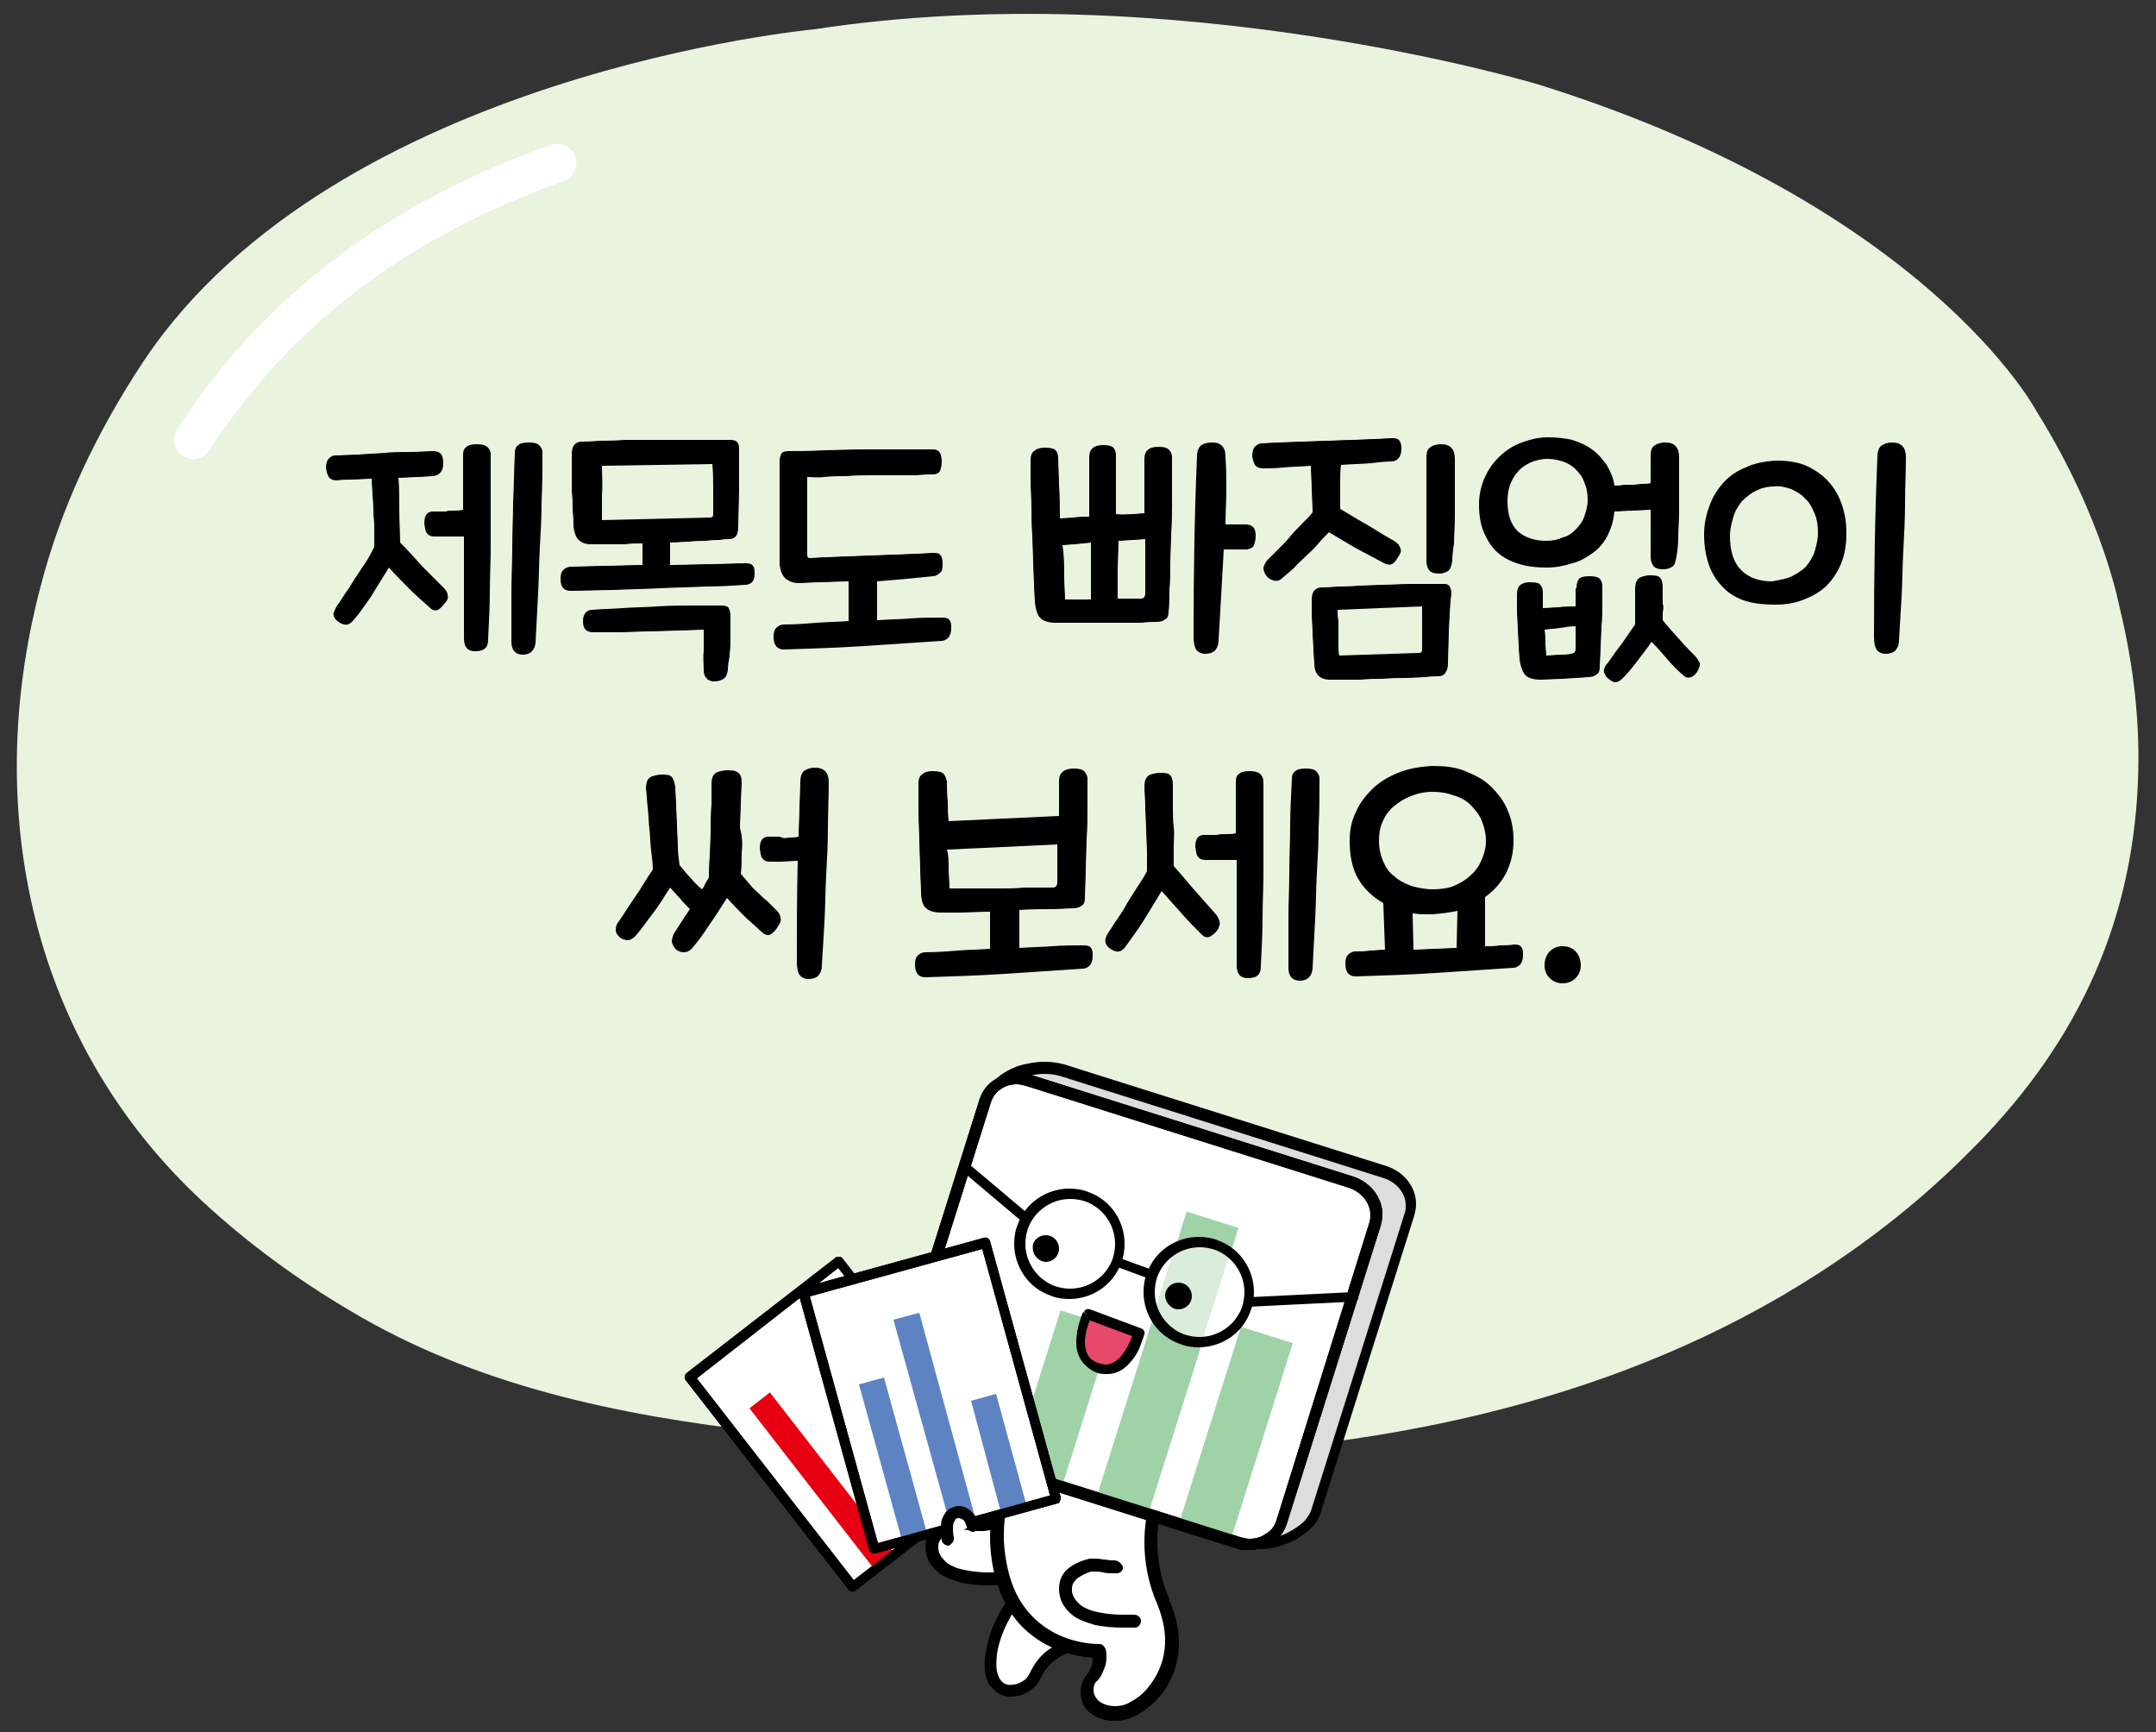 <?xml version="1.0" encoding="utf-8"?>
<!-- Generator: Adobe Illustrator 23.0.0, SVG Export Plug-In . SVG Version: 6.00 Build 0)  -->
<svg version="1.1" id="레이어_1" xmlns="http://www.w3.org/2000/svg" xmlns:xlink="http://www.w3.org/1999/xlink" x="0px"
	 y="0px" width="250px" height="200.8px" viewBox="0 0 250 200.8" style="enable-background:new 0 0 250 200.8;"
	 xml:space="preserve">
<rect x="0" y="0" width="250" height="200.8" fill="#333333" stroke="none"/>
<path style="fill:#EAF3DD;" d="M236.1,47.6c0,0-12.6-23.7-57.7-37.8c0,0-42.3-12.8-84-6.4c0,0-55.4,5.1-77.7,38.4
	c-5.5,8.3-9.7,17.1-12.1,26.6c-6.6,25.5-1.1,52.4,19,71c5.1,4.7,10.8,8.9,16.9,12.5c14.5,8.7,31.1,12.2,48,14.1
	c15.1,1.7,30.6,3.3,45.8,2.8c27-0.9,54-6.6,76.6-21.2c6.2-4,12-8.6,17.2-13.8c12.3-12.1,19.1-26.1,19.8-43.1
	c0.3-6.8-0.5-13.6-2.1-20.2C245.8,70.7,244.1,60.4,236.1,47.6"/>
<path style="fill:none;stroke:#FFFFFF;stroke-width:4.471;stroke-linecap:round;stroke-linejoin:round;stroke-miterlimit:10;" d="
	M22.4,51c9.9-15.3,24-25.6,42.2-32.1"/>
<g>
	<path d="M46.3,59.2c0,1.4,0.1,2.6,0.1,3.7c0.9,0.9,1.7,1.8,2.6,2.8c0.9,0.9,1.7,1.7,2.4,2.4c0.3,0.3,0.5,0.6,0.5,0.9
		c0.1,0.3,0,0.6-0.3,0.9c-0.3,0.4-0.5,0.6-0.8,0.8c-0.3,0.1-0.6,0.1-0.9-0.2c-0.9-0.8-1.7-1.5-2.4-2.2c-0.7-0.7-1.6-1.6-2.4-2.5
		c-0.8,1.3-1.5,2.4-2.1,3.4c-0.7,1-1.3,1.9-2.1,2.8c-0.3,0.3-0.6,0.5-1,0.4c-0.4-0.1-0.7-0.3-1-0.6c-0.2-0.3-0.3-0.6-0.2-0.8
		c0.1-0.2,0.2-0.5,0.4-0.8c0.3-0.4,0.6-0.9,1-1.5c0.4-0.5,0.7-1.1,1.1-1.7c0.4-0.6,0.8-1.2,1.2-1.8c0.4-0.6,0.7-1.2,1-1.8
		c0-0.5,0-1,0-1.7c0-0.6,0-1.3-0.1-2c0-0.7,0-1.4-0.1-2.1c0-0.7-0.1-1.4-0.1-2.1c-0.8,0-1.5,0.1-2.2,0.1c-0.7,0-1.3,0-1.8,0.1
		c-0.4,0-0.7-0.1-0.9-0.3c-0.2-0.2-0.3-0.6-0.4-1.1c0-0.5,0.1-0.9,0.3-1.1c0.2-0.2,0.4-0.4,0.8-0.4c0.8,0,1.7-0.1,2.7-0.1
		c1-0.1,2-0.1,3-0.2c1-0.1,2-0.1,3-0.1c1,0,1.8-0.1,2.6-0.1c0.4,0,0.7,0.1,0.9,0.3c0.2,0.2,0.3,0.6,0.3,1.1c0,0.9-0.4,1.4-1.2,1.5
		c-0.5,0-1.1,0.1-1.8,0.1c-0.7,0-1.4,0.1-2.2,0.1C46.3,56.5,46.3,57.8,46.3,59.2z M52.6,59.2c0.4,0,0.7,0,1.1-0.1c0-1.1,0-2.1,0-3.2
		c0-1.1,0-2.1,0-3.2c0-0.4,0.1-0.7,0.4-0.9c0.2-0.2,0.6-0.3,1.2-0.3c0.6,0,0.9,0.1,1.2,0.3c0.2,0.2,0.4,0.5,0.4,0.9c0,2,0,3.9,0,5.6
		s0,3.4,0,5.1c0,1.7-0.1,3.4-0.1,5.1c0,1.7-0.1,3.6-0.2,5.6c0,0.5-0.1,0.9-0.4,1.1c-0.2,0.2-0.6,0.3-1.1,0.3c-0.9,0-1.3-0.5-1.3-1.5
		c0-2,0-3.9,0-5.9c0-2,0-3.9,0-5.9c-0.3,0-0.7,0-1.1,0c-0.4,0-0.7,0-1,0c-0.3,0-0.6,0-0.8,0c-0.2,0-0.4,0-0.5,0
		c-0.4,0-0.7-0.1-0.9-0.4c-0.2-0.2-0.2-0.6-0.3-1.1c0-0.9,0.3-1.4,1-1.4c0.1,0,0.3,0,0.6,0c0.2,0,0.5,0,0.9,0
		C51.9,59.2,52.2,59.2,52.6,59.2z M62.1,74.5c-0.1,0.9-0.6,1.4-1.5,1.4c-0.8,0-1.3-0.5-1.3-1.5c0-2,0-3.9,0-5.7
		c0-1.8,0.1-3.6,0.1-5.3c0-1.8,0.1-3.5,0.1-5.3c0.1-1.8,0.1-3.6,0.2-5.6c0-0.4,0.1-0.7,0.4-0.9c0.2-0.2,0.6-0.3,1.2-0.3
		c0.6,0,1,0.1,1.2,0.3c0.2,0.2,0.4,0.5,0.4,0.8c0,2,0,3.9-0.1,5.7c0,1.8-0.1,3.6-0.2,5.3c-0.1,1.8-0.1,3.5-0.2,5.3
		C62.3,70.5,62.2,72.5,62.1,74.5z"/>
	<path d="M77.9,65.5c1.6,0,3.1-0.1,4.5-0.1c1.5,0,2.8-0.1,4.1-0.1c0.4,0,0.7,0.1,0.8,0.3c0.2,0.2,0.2,0.6,0.2,0.9
		c0,0.5-0.1,0.8-0.3,1c-0.2,0.2-0.5,0.3-0.8,0.3c-1.4,0.1-3,0.2-4.7,0.2c-1.7,0.1-3.4,0.1-5.2,0.2c-1.8,0.1-3.5,0.1-5.3,0.2
		c-1.8,0-3.4,0.1-5,0.1c-0.8,0-1.2-0.4-1.2-1.4c0-0.5,0.1-0.8,0.3-1s0.5-0.4,0.9-0.4c1.3,0,2.6-0.1,4-0.1c1.4,0,2.8-0.1,4.3-0.1V63
		c-0.7,0-1.4,0-2,0.1c-0.6,0-1.2,0-1.7,0c-0.5,0-1,0-1.4,0s-0.7,0-0.9,0c-0.6,0-1.1-0.2-1.4-0.5c-0.3-0.3-0.5-0.8-0.6-1.5
		c0-0.6,0-1.2-0.1-1.9c0-0.7,0-1.5-0.1-2.2c0-0.8,0-1.5,0-2.3c0-0.8,0-1.5,0-2.1c0-0.9,0.4-1.4,1.2-1.4c0.4,0,1,0,1.9-0.1
		c0.9,0,1.9,0,3-0.1c1.1,0,2.3,0,3.6,0c1.3,0,2.5,0,3.6,0c1.1,0,2.2,0,3.1,0s1.6,0,2,0c0.7,0,1,0.3,1,1c0,1.7,0,3.3,0,4.7
		c0,1.5-0.1,2.9-0.1,4.4c0,0.5-0.1,0.9-0.3,1.1c-0.2,0.2-0.4,0.3-0.8,0.3c-0.2,0-0.6,0-1,0.1c-0.4,0-1,0-1.6,0.1c-0.6,0-1.3,0-2,0.1
		c-0.7,0-1.5,0.1-2.2,0.1V65.5z M84.4,77.7c-0.1,0.5-0.2,0.8-0.5,1c-0.3,0.2-0.7,0.3-1.1,0.3c-0.4,0-0.8-0.2-0.9-0.4
		c-0.2-0.2-0.3-0.5-0.3-0.9c0-0.7-0.1-1.5,0-2.2c0-0.7,0-1.6,0-2.5c-0.8,0-1.7,0.1-2.8,0.1c-1.1,0-2.3,0.1-3.5,0.1
		c-1.2,0-2.4,0.1-3.6,0.1c-1.2,0-2.1,0-2.9,0c-0.4,0-0.7-0.1-0.9-0.3c-0.2-0.2-0.3-0.5-0.3-1c0-0.8,0.4-1.3,1.1-1.3
		c1-0.1,2.2-0.1,3.5-0.2c1.3-0.1,2.7-0.1,4.1-0.2c1.4-0.1,2.7-0.1,4-0.1c1.3,0,2.4,0,3.4,0c0.4,0,0.7,0.1,0.8,0.3
		c0.1,0.2,0.2,0.5,0.2,0.9c0,0.6,0,1.2,0,1.7c0,0.5,0,1,0,1.5c0,0.5-0.1,1-0.1,1.5C84.5,76.6,84.4,77.1,84.4,77.7z M82.3,60
		c0.3,0,0.4-0.1,0.4-0.4c0-0.7,0-1.6,0-2.7s0-2.1-0.1-3.1L69.8,54c0,1.1,0.1,2.3,0,3.3c0,1.1,0,2.1,0,3L82.3,60z"/>
	<path d="M101.8,71.9c1.3-0.1,2.6-0.1,3.8-0.2c1.2-0.1,2.5-0.1,3.7-0.1c0.4,0,0.7,0.1,0.8,0.3c0.2,0.2,0.2,0.6,0.2,0.9
		c0,0.5-0.1,0.8-0.3,1.1c-0.2,0.2-0.5,0.4-0.8,0.4c-2.9,0.2-5.9,0.4-9,0.6c-3.1,0.2-6.1,0.3-9.3,0.4c-0.8,0-1.2-0.5-1.2-1.5
		c0-0.5,0.1-0.8,0.3-1c0.2-0.2,0.5-0.4,0.9-0.4c1.3,0,2.6-0.1,3.8-0.2c1.2-0.1,2.5-0.1,3.7-0.2v-4.6c-1.1,0-2.2,0.1-3.2,0.1
		c-1,0-1.9,0.1-2.6,0.1c-0.6,0-1.1-0.2-1.5-0.5c-0.4-0.4-0.6-0.9-0.7-1.6c0-0.6,0-1.5,0-2.6c0-1.1,0-2.2,0-3.4c0-1.2,0-2.3,0-3.4
		c0-1.1,0-1.9,0-2.6c0-0.4,0.1-0.7,0.2-0.9s0.4-0.3,0.8-0.3c1.3,0,2.7,0,4.1-0.1c1.4,0,2.9-0.1,4.3-0.1c1.4,0,2.9,0,4.3,0
		c1.4,0,2.8,0,4.1,0c0.7,0,1,0.5,1,1.4c0,0.5-0.1,0.8-0.2,1.1c-0.1,0.2-0.4,0.4-0.8,0.4c-0.5,0-1.1,0-1.9,0.1c-0.8,0-1.6,0-2.5,0
		c-0.9,0-1.8,0-2.8,0c-1,0-1.9,0-2.8,0.1c-0.9,0-1.8,0-2.6,0.1s-1.5,0-2,0c0,0.4,0,1,0,1.8c0,0.8,0,1.7,0,2.6c0,0.9,0,1.8,0,2.7
		c0,0.8,0,1.5,0,1.9c0,0.3,0.1,0.4,0.3,0.4c0.5,0,1.2-0.1,1.9-0.1c0.8,0,1.6-0.1,2.5-0.1c0.9,0,1.8-0.1,2.7-0.1
		c0.9,0,1.8-0.1,2.7-0.1c0.9,0,1.7-0.1,2.5-0.1c0.8,0,1.4-0.1,1.9-0.1c0.4,0,0.7,0,0.9,0.2c0.2,0.2,0.3,0.5,0.3,1
		c0,0.5,0,0.9-0.3,1.1c-0.2,0.2-0.5,0.4-0.8,0.4c-0.9,0.1-1.9,0.2-3,0.3s-2.3,0.2-3.5,0.3V71.9z"/>
	<path d="M131.3,59.6c0.5,0,1-0.1,1.4-0.1c0-1.1,0-2.2,0-3.3c0-1.1,0-2.1,0-3c0-0.9,0.5-1.4,1.6-1.4c0.6,0,1,0.1,1.2,0.3
		c0.2,0.2,0.4,0.5,0.4,0.9c0,0.7,0,1.5,0,2.4c0,1,0,2,0,3.1s0,2.2-0.1,3.4c0,1.2-0.1,2.3-0.1,3.4c0,1.1,0,2.2-0.1,3.1
		c0,1,0,1.8-0.1,2.5c0,0.4-0.1,0.8-0.4,0.9c-0.2,0.2-0.6,0.3-1,0.3c-0.4,0-1,0-1.7,0.1c-0.7,0-1.4,0-2.2,0c-0.8,0-1.6,0-2.4,0
		c-0.8,0-1.6,0-2.3,0c-0.7,0-1.3,0-1.9,0c-0.6,0-1,0-1.2,0c-0.8,0-1.4-0.2-1.7-0.5c-0.4-0.3-0.6-1-0.7-1.9c0-0.5-0.1-1.2-0.1-2
		c0-0.8-0.1-1.7-0.1-2.7c0-1-0.1-2-0.1-3.1c-0.1-1.1-0.1-2.2-0.1-3.2c0-1.1-0.1-2.1-0.1-3c0-0.9,0-1.8,0-2.5c0-0.4,0.1-0.8,0.4-1
		c0.2-0.2,0.6-0.4,1.2-0.4c0.7,0,1.1,0.1,1.3,0.3c0.2,0.2,0.3,0.5,0.3,0.9c0,0.9,0.1,2,0.1,3.2c0.1,1.2,0.1,2.5,0.1,3.8
		c0.5,0,1-0.1,1.6-0.1c0.6-0.1,1.2-0.1,1.8-0.1c0-1.3,0-2.5,0-3.8s0-2.3,0-3.1c0-0.9,0.5-1.4,1.6-1.4c0.6,0,1,0.1,1.2,0.3
		c0.2,0.2,0.3,0.5,0.3,0.9c0,0.7,0,1.6,0,2.8c0,1.2,0,2.5,0,4C130.3,59.7,130.8,59.6,131.3,59.6z M123.4,66.8c0,1.1,0.1,2,0.1,2.7
		c0.2,0,0.6,0,1.1,0s1.2,0,1.9,0c0-0.9,0-2,0-3.1s0-2.3,0-3.5c-0.6,0.1-1.2,0.1-1.8,0.2c-0.6,0-1.1,0.1-1.5,0.1
		C123.4,64.5,123.4,65.6,123.4,66.8z M129.6,66.2c0,1.2,0,2.2,0,3.2c0.6,0,1.1,0,1.6,0c0.4,0,0.8,0,1,0c0.2,0,0.3,0,0.4-0.1
		c0.1-0.1,0.2-0.2,0.2-0.5c0-1,0-2,0-3c0-1.1,0-2.2,0-3.3c-0.4,0-0.9,0.1-1.4,0.1c-0.5,0-1.1,0.1-1.7,0.1
		C129.7,63.9,129.6,65.1,129.6,66.2z M142.2,56.8c0,1.3-0.1,2.6-0.1,4c0.5,0,1,0,1.4,0s0.8,0,0.9,0c0.4,0,0.7,0.1,0.9,0.3
		s0.3,0.5,0.3,1s-0.1,0.8-0.2,1.1s-0.4,0.4-0.8,0.5c-0.2,0-0.6,0-1.1,0c-0.5,0-1,0-1.6,0c-0.1,1.9-0.2,3.7-0.3,5.4
		c-0.1,1.8-0.2,3.5-0.3,5.1c0,0.6-0.2,1-0.5,1.3c-0.3,0.2-0.6,0.3-1.1,0.3c-0.4,0-0.8-0.2-1-0.5c-0.2-0.3-0.3-0.8-0.3-1.5
		c0-7,0.1-14,0.4-20.9c0-0.6,0.2-1,0.4-1.2c0.2-0.2,0.7-0.4,1.3-0.4c0.6,0,0.9,0.1,1.2,0.4s0.4,0.7,0.4,1.3
		C142.2,54.3,142.2,55.5,142.2,56.8z"/>
	<path d="M155.4,56.2c0,0.8,0,1.8,0,2.8c1.2,0.7,2.3,1.4,3.4,2c1.1,0.7,2.1,1.3,3,1.8c0.3,0.2,0.5,0.5,0.6,0.8c0.1,0.3,0,0.6-0.3,1
		c-0.2,0.4-0.5,0.7-0.7,0.8c-0.2,0.1-0.5,0.1-0.9-0.1c-0.9-0.5-1.9-1-3-1.6c-1.1-0.6-2.2-1.3-3.4-2c-0.4,0.4-0.9,0.9-1.3,1.4
		s-1,1-1.4,1.4c-0.5,0.5-1,0.9-1.4,1.4c-0.5,0.4-0.9,0.8-1.3,1.1c-0.3,0.3-0.6,0.4-1,0.3c-0.4-0.1-0.7-0.3-0.9-0.6
		c-0.2-0.3-0.3-0.6-0.3-0.9c0.1-0.3,0.2-0.5,0.4-0.8c0.4-0.4,0.8-0.8,1.3-1.3c0.5-0.5,1-1,1.4-1.5s0.9-1,1.4-1.5
		c0.5-0.5,0.9-0.9,1.2-1.3c0-1.1-0.1-2-0.1-2.8c0-0.8-0.1-1.7-0.1-2.6c-1.2,0.1-2.2,0.1-3.2,0.2c-1,0.1-1.8,0.1-2.3,0.1
		c-0.4,0-0.7-0.1-0.9-0.3c-0.2-0.2-0.3-0.6-0.4-1.1c0-0.5,0.1-0.9,0.3-1.1c0.2-0.2,0.5-0.4,0.8-0.4c0.5,0,1.2-0.1,2-0.1
		c0.8,0,1.7-0.1,2.6-0.1s1.9-0.1,2.9-0.1c1,0,1.9-0.1,2.9-0.1c0.9,0,1.8-0.1,2.6-0.1c0.8,0,1.4-0.1,2-0.1c0.4,0,0.7,0,0.9,0.2
		s0.3,0.5,0.3,1c0,0.9-0.4,1.5-1.2,1.5c-0.6,0-1.4,0.1-2.4,0.2c-1,0.1-2.2,0.1-3.4,0.2C155.4,54.5,155.4,55.3,155.4,56.2z M168,73
		c0,1.4-0.1,2.7-0.1,3.9c0,0.5-0.1,0.8-0.3,1.1c-0.1,0.2-0.4,0.4-0.8,0.4c-0.3,0-0.8,0-1.5,0.1c-0.7,0-1.4,0.1-2.3,0.1
		c-0.8,0-1.7,0-2.6,0.1c-0.9,0-1.8,0-2.6,0.1c-0.8,0-1.6,0-2.2,0s-1.1,0-1.4,0c-1.1,0-1.8-0.6-1.8-1.9c0-0.4-0.1-0.9-0.1-1.6
		c0-0.6-0.1-1.3-0.1-2s-0.1-1.4-0.1-2.1c0-0.7,0-1.3,0-1.7c0-0.9,0.4-1.4,1.2-1.4c0.4,0,0.9,0,1.7-0.1c0.7,0,1.6,0,2.5-0.1
		c0.9,0,1.9-0.1,2.9-0.1c1,0,2-0.1,2.9-0.1c0.9,0,1.8,0,2.5,0c0.8,0,1.3,0,1.7,0c0.3,0,0.5,0.1,0.6,0.3s0.2,0.4,0.2,0.8
		C168.1,70.2,168.1,71.6,168,73z M164.5,75.7c0.3,0,0.4-0.1,0.4-0.4c0-0.3,0-0.7,0-1.1c0-0.4,0-0.9,0-1.3c0-0.5,0-0.9,0-1.4
		c0-0.5,0-0.9,0-1.2l-9.8,0.4c0,0.4,0,0.8,0.1,1.3c0,0.5,0,1,0,1.5c0,0.5,0,0.9,0,1.4c0,0.4,0,0.8,0.1,1.1L164.5,75.7z M168.4,65
		c-0.1,0.6-0.2,1-0.5,1.2c-0.3,0.2-0.6,0.3-1.1,0.3c-0.4,0-0.8-0.1-1-0.3c-0.2-0.2-0.4-0.6-0.4-1.2c0-0.5,0-1.2,0-2
		c0-0.9,0-1.8,0-2.9c0-1.1,0-2.2,0-3.4s0-2.4,0-3.6c0-0.6,0.1-1,0.4-1.2c0.2-0.2,0.7-0.4,1.3-0.4c1.1,0,1.6,0.6,1.6,1.7
		c0,1,0,2.1,0,3.3c0,1.2,0,2.3,0,3.4c0,1.1-0.1,2.1-0.1,3.1C168.5,63.6,168.4,64.4,168.4,65z"/>
	<path d="M190.4,56.1c0.4,0,0.7,0,1-0.1c0-0.5,0-1,0-1.5c0-0.5,0-1.1,0-1.6c0-0.6,0.1-1,0.4-1.2c0.2-0.2,0.7-0.4,1.3-0.4
		c1.1,0,1.6,0.6,1.6,1.7c0,1,0,2.1,0,3.2c0,1.1,0,2.2,0,3.2c0,1-0.1,2-0.1,2.9c0,0.9-0.1,1.6-0.2,2.2c-0.1,0.6-0.2,1-0.5,1.2
		c-0.3,0.2-0.6,0.3-1.1,0.3c-0.4,0-0.8-0.1-1-0.3c-0.2-0.2-0.4-0.6-0.4-1.2c0-0.5,0-1.3,0-2.2c0-0.9,0-2,0-3.2
		c-0.6,0-1.3,0.1-2.1,0.1c-0.8,0-1.5,0.1-2.1,0.1c-0.1,1.1-0.4,2-0.8,2.8c-0.4,0.8-1,1.5-1.7,2c-0.7,0.5-1.5,1-2.4,1.2
		c-0.9,0.3-1.9,0.5-2.9,0.5c-1.2,0-2.2-0.1-3.2-0.4c-1-0.3-1.8-0.7-2.5-1.3c-0.7-0.6-1.2-1.4-1.6-2.3c-0.4-0.9-0.6-2-0.6-3.3
		c0-1.1,0.2-2,0.6-3c0.4-0.9,0.9-1.7,1.6-2.4c0.7-0.7,1.5-1.3,2.5-1.7c1-0.4,2.1-0.7,3.3-0.7c1,0,2,0.1,2.8,0.3
		c0.9,0.3,1.6,0.6,2.3,1.1s1.2,1.1,1.7,1.8c0.4,0.7,0.8,1.5,0.9,2.4c0.3,0,0.7,0,1.1-0.1c0.4,0,0.8,0,1.1,0
		C189.7,56.2,190.1,56.1,190.4,56.1z M182.7,61.4c0.4-0.4,0.8-0.9,1-1.5c0.2-0.6,0.4-1.2,0.4-1.9c0-0.8-0.1-1.4-0.4-2.1
		c-0.2-0.6-0.6-1.1-1-1.5c-0.4-0.4-0.9-0.7-1.5-0.9c-0.6-0.2-1.2-0.3-1.8-0.3c-0.7,0-1.4,0.2-1.9,0.4c-0.6,0.3-1.1,0.6-1.5,1.1
		c-0.4,0.4-0.7,1-0.9,1.5c-0.2,0.6-0.3,1.2-0.3,1.9c0,1.6,0.4,2.7,1.2,3.5c0.8,0.7,1.9,1.1,3.3,1.1c0.7,0,1.3-0.1,1.9-0.4
		C181.8,62.2,182.3,61.8,182.7,61.4z M182.8,68.2c0-0.5,0.1-0.8,0.3-1.1c0.2-0.2,0.6-0.3,1.2-0.3s1,0.1,1.2,0.3
		c0.2,0.2,0.3,0.5,0.3,0.9c0,0.6,0,1.3,0,2.1c0,0.8,0,1.6-0.1,2.5c0,0.8-0.1,1.7-0.1,2.5c0,0.8-0.1,1.5-0.1,2.2
		c0,0.4-0.1,0.8-0.4,0.9c-0.2,0.2-0.6,0.3-1,0.3c-0.9,0.1-1.8,0.1-2.8,0.2c-1,0-1.9,0.1-2.7,0.1c-0.8,0-1.4-0.2-1.7-0.5
		s-0.6-1-0.7-1.9c0-0.4-0.1-0.9-0.1-1.5c0-0.6-0.1-1.3-0.1-2c0-0.7-0.1-1.4-0.1-2.1c0-0.7,0-1.4,0-1.9c0-0.4,0.1-0.8,0.3-1
		c0.2-0.2,0.6-0.4,1.2-0.4c0.7,0,1.1,0.1,1.2,0.3c0.2,0.2,0.3,0.5,0.3,0.9c0,0.3,0,0.6,0,0.9c0,0.3,0,0.6,0,0.9
		c0.6,0,1.2-0.1,1.9-0.1c0.6-0.1,1.3-0.1,1.9-0.1V68.2z M179.2,74.6c0,0.5,0.1,1,0.1,1.4c0.5,0,1.1-0.1,1.6-0.1c0.5,0,0.9,0,1.2-0.1
		c0.2,0,0.3-0.1,0.4-0.1c0.1-0.1,0.2-0.2,0.2-0.5c0-0.7,0-1.2,0-1.6c0-0.4,0-0.7,0-1c-0.6,0-1.2,0.1-1.8,0.2
		c-0.6,0.1-1.2,0.1-1.8,0.2C179.2,73.6,179.2,74.1,179.2,74.6z M192.8,71c0,0.4,0,0.7,0,0.9c0.7,0.9,1.4,1.6,2,2.3
		c0.6,0.7,1.2,1.3,1.7,1.8c0.2,0.2,0.4,0.5,0.5,0.7c0.2,0.2,0.1,0.6-0.1,1c-0.2,0.4-0.5,0.7-0.8,0.8s-0.6,0.1-0.9-0.2
		c-0.6-0.5-1.2-1.1-1.8-1.8c-0.6-0.7-1.2-1.4-1.9-2.1c-0.5,0.8-1.1,1.5-1.7,2.3c-0.6,0.8-1.1,1.4-1.7,2c-0.3,0.3-0.6,0.4-0.9,0.4
		c-0.3-0.1-0.6-0.3-0.9-0.6c-0.2-0.3-0.4-0.6-0.3-0.8c0-0.2,0.1-0.5,0.4-0.8c0.4-0.5,0.8-1.2,1.3-1.8s1.1-1.6,1.9-2.7
		c0-0.1,0-0.4,0-0.8c0-0.4,0-0.8,0-1.2s0-0.8,0-1.2c0-0.4,0-0.7,0-0.9c0-0.5,0.1-0.9,0.3-1.1c0.2-0.3,0.6-0.4,1.2-0.5
		c0.7,0,1.2,0,1.4,0.3c0.2,0.2,0.3,0.6,0.3,1.1c0,0.2,0,0.4,0,0.8s0,0.7,0,1.1C192.9,70.2,192.9,70.6,192.8,71z"/>
	<path d="M213.5,65.3c-0.4,1-1,1.9-1.7,2.6c-0.7,0.7-1.6,1.2-2.6,1.6c-1,0.4-2.1,0.6-3.3,0.6c-1.2,0-2.4-0.1-3.4-0.4
		c-1-0.3-1.9-0.8-2.6-1.5c-0.7-0.7-1.3-1.5-1.7-2.6s-0.6-2.3-0.6-3.6c0-1.2,0.2-2.2,0.6-3.3s0.9-1.9,1.6-2.7
		c0.7-0.8,1.6-1.4,2.6-1.8c1-0.5,2.2-0.7,3.4-0.8c1.2,0,2.4,0.1,3.4,0.5c1,0.4,1.9,1,2.6,1.7c0.7,0.7,1.3,1.6,1.7,2.7
		c0.4,1.1,0.6,2.2,0.6,3.5C214.1,63.2,213.9,64.3,213.5,65.3z M207.8,66.8c0.6-0.3,1.2-0.7,1.6-1.1c0.4-0.5,0.8-1.1,1-1.7
		c0.2-0.7,0.4-1.4,0.4-2.2c0-0.9-0.1-1.6-0.4-2.3c-0.3-0.7-0.6-1.3-1.1-1.7c-0.4-0.5-1-0.8-1.6-1.1c-0.6-0.2-1.3-0.4-2-0.3
		c-0.8,0-1.5,0.2-2.1,0.5c-0.6,0.3-1.1,0.7-1.6,1.2c-0.4,0.5-0.8,1.1-1,1.8s-0.4,1.4-0.4,2.2c0,1.8,0.4,3.1,1.3,4
		c0.9,0.9,2.1,1.3,3.6,1.3C206.5,67.2,207.2,67.1,207.8,66.8z M220.2,74.2c0,0.6-0.2,1-0.5,1.3c-0.3,0.2-0.6,0.3-1.1,0.3
		c-0.4,0-0.8-0.2-1-0.5c-0.2-0.3-0.3-0.8-0.3-1.5c0-7,0.1-14,0.4-20.9c0-0.6,0.2-1,0.4-1.2c0.3-0.2,0.7-0.4,1.3-0.4
		c1.1,0,1.6,0.6,1.6,1.7c0,1.7-0.1,3.5-0.1,5.3c0,1.8-0.1,3.7-0.2,5.5c-0.1,1.8-0.1,3.6-0.2,5.4S220.3,72.6,220.2,74.2z"/>
</g>
<g>
	<path d="M86,98.9c0,0.9,0,1.7-0.1,2.4c0.4,0.5,0.8,0.9,1.1,1.3c0.3,0.4,0.7,0.7,1,1c0.3,0.3,0.6,0.6,1,0.9c0.3,0.3,0.6,0.6,1,1
		c0.3,0.3,0.5,0.6,0.5,0.9c0.1,0.3,0,0.6-0.3,1c-0.2,0.4-0.5,0.7-0.8,0.9s-0.6,0.1-0.9-0.1c-0.7-0.6-1.3-1.2-2-1.8
		c-0.7-0.7-1.4-1.4-2.2-2.3c-0.7,1.1-1.4,2.2-2.1,3.2c-0.7,1.1-1.4,2-2,2.7c-0.3,0.3-0.6,0.4-0.9,0.4s-0.6-0.1-0.9-0.3
		c-0.3-0.3-0.4-0.6-0.5-0.9c0-0.3,0.1-0.6,0.2-0.9c0.6-0.9,1.2-1.9,1.9-2.9c-0.4-0.4-0.8-0.8-1.2-1.3c-0.4-0.4-0.8-0.9-1.1-1.2
		c-0.7,1.1-1.3,2.1-2,3c-0.7,0.9-1.3,1.8-2,2.6c-0.3,0.3-0.6,0.5-0.9,0.5c-0.3,0-0.6-0.1-0.9-0.3c-0.3-0.3-0.5-0.5-0.5-0.9
		c0-0.3,0.1-0.7,0.3-0.9c0.7-1,1.3-2,2-3c0.7-1,1.3-2.1,2-3.1c0-0.6-0.1-1.4-0.2-2.2c-0.1-0.8-0.1-1.7-0.2-2.5
		c-0.1-0.9-0.1-1.7-0.2-2.5c-0.1-0.8-0.1-1.6-0.2-2.2c0-0.5,0.1-0.9,0.3-1.1c0.2-0.3,0.7-0.4,1.3-0.5c0.7,0,1.2,0,1.4,0.3
		c0.2,0.2,0.3,0.6,0.4,1.1c0,0.7,0.1,1.4,0.1,2.1c0,0.8,0.1,1.6,0.1,2.4c0,0.8,0.1,1.6,0.1,2.4c0,0.8,0.1,1.5,0.2,2.2
		c0.4,0.5,0.8,1,1.3,1.5c0.4,0.5,0.8,0.9,1.3,1.3c0.2-0.2,0.3-0.5,0.4-0.7c0.1-0.2,0.3-0.4,0.4-0.7c0-0.6,0-1.4,0.1-2.4
		c0-0.9,0.1-1.9,0.1-3s0-2,0.1-3c0-1,0-1.8,0-2.4c0-0.5,0.1-0.9,0.3-1.1c0.2-0.3,0.7-0.4,1.3-0.5c0.7,0,1.2,0,1.5,0.3
		c0.3,0.2,0.4,0.6,0.4,1.1c0,0.7-0.1,1.6-0.1,2.5c0,0.9-0.1,1.9-0.1,2.8C86.1,97,86.1,98,86,98.9z M91.5,97.1c0.4,0,0.7,0,1.1-0.1
		c0-1.1,0.1-2.1,0.1-3.2c0-1,0.1-2.1,0.1-3.2c0-0.6,0.2-1,0.4-1.2c0.3-0.2,0.7-0.4,1.3-0.4c1.1,0,1.6,0.6,1.6,1.7
		c0,1.7-0.1,3.5-0.1,5.3c0,1.8-0.1,3.7-0.2,5.5s-0.1,3.6-0.2,5.4s-0.2,3.5-0.3,5c0,0.6-0.2,1-0.5,1.3c-0.3,0.2-0.6,0.3-1.1,0.3
		c-0.4,0-0.8-0.2-1-0.5c-0.2-0.3-0.3-0.8-0.3-1.5c0-3.9,0-7.8,0.1-11.7c-0.7,0-1.4,0.1-2,0.1c-0.6,0-1,0-1.2,0
		c-0.4,0-0.7-0.1-0.9-0.4c-0.2-0.2-0.2-0.6-0.3-1.1c0-0.9,0.3-1.4,1-1.4c0.1,0,0.3,0,0.5,0c0.2,0,0.5,0,0.8,0
		C90.8,97.2,91.1,97.2,91.5,97.1z"/>
	<path d="M118.2,109.9c1.3-0.1,2.6-0.1,3.8-0.2c1.2-0.1,2.5-0.1,3.7-0.1c0.4,0,0.7,0.1,0.8,0.3c0.2,0.2,0.2,0.6,0.2,0.9
		c0,0.5-0.1,0.8-0.3,1.1c-0.2,0.2-0.5,0.4-0.8,0.4c-2.9,0.2-5.9,0.4-9,0.6s-6.1,0.3-9.3,0.4c-0.8,0-1.2-0.5-1.2-1.5
		c0-0.5,0.1-0.8,0.3-1c0.2-0.2,0.5-0.4,0.9-0.4c1.3,0,2.6-0.1,3.8-0.2c1.2-0.1,2.5-0.1,3.7-0.2v-4.3c-1.3,0-2.5,0.1-3.6,0.1
		c-1,0-1.7,0-2.1,0c-0.8,0-1.4-0.2-1.7-0.5c-0.4-0.3-0.6-1-0.6-1.9c0-0.8-0.1-1.7-0.1-2.7c0-1-0.1-2.1-0.1-3.2
		c0-1.1-0.1-2.2-0.1-3.4c0-1.1,0-2.2,0-3.3c0-0.4,0.1-0.8,0.4-1c0.2-0.2,0.6-0.4,1.2-0.4c0.7,0,1.1,0.1,1.3,0.3
		c0.2,0.2,0.3,0.5,0.4,0.9c0,0.8,0,1.5,0.1,2.3c0,0.8,0,1.5,0.1,2.3c2.1-0.1,4.2-0.2,6.4-0.3c2.2-0.1,4.3-0.2,6.4-0.3
		c0-0.6,0-1.3,0-1.9c0-0.7,0-1.4,0-2.2c0-0.9,0.6-1.4,1.7-1.4c0.6,0,1,0.1,1.2,0.3c0.2,0.2,0.4,0.5,0.4,0.9c0,1,0,2.1,0,3.3
		c0,1.2,0,2.4-0.1,3.6c0,1.2-0.1,2.4-0.1,3.6c0,1.2-0.1,2.3-0.1,3.3c0,0.4-0.1,0.8-0.4,0.9c-0.2,0.2-0.6,0.3-1,0.3
		c-0.6,0-1.4,0.1-2.5,0.1c-1.1,0-2.3,0-3.7,0.1V109.9z M110,100.7c0,0.8,0.1,1.5,0.1,2.3c0.2,0,0.6,0,1.2,0c0.6,0,1.3,0,2.2,0
		c0.8,0,1.7,0,2.6,0c0.9,0,1.8,0,2.6-0.1c0.8,0,1.5,0,2.1,0c0.6,0,1,0,1.2,0c0.2,0,0.3,0,0.4-0.1c0.1-0.1,0.2-0.2,0.2-0.5
		c0-0.9,0-1.7,0-2.4c0-0.7,0-1.4,0-2c-2.1,0.1-4.2,0.2-6.4,0.3c-2.2,0.1-4.3,0.2-6.4,0.3C110,99.1,110,99.9,110,100.7z"/>
	<path d="M136.1,98.1c0,0.8,0,1.6,0,2.3c0.9,1,1.7,2,2.5,2.9c0.8,0.9,1.6,1.8,2.3,2.6c0.3,0.3,0.4,0.6,0.5,0.9c0.1,0.3,0,0.6-0.2,1
		c-0.3,0.4-0.6,0.6-0.9,0.8c-0.3,0.1-0.6,0.1-0.9-0.2c-0.8-0.8-1.6-1.6-2.3-2.4s-1.5-1.7-2.4-2.7c-0.8,1.3-1.5,2.5-2.2,3.6
		c-0.7,1.1-1.4,2-2.1,3c-0.3,0.3-0.6,0.5-1,0.4c-0.4-0.1-0.7-0.3-1-0.6c-0.2-0.3-0.3-0.6-0.2-0.9c0.1-0.3,0.2-0.5,0.4-0.8
		c0.3-0.4,0.6-1,1-1.5c0.4-0.6,0.8-1.2,1.1-1.8c0.4-0.6,0.8-1.3,1.2-1.9c0.4-0.6,0.8-1.2,1.1-1.8c0-0.6,0-1.4,0-2.2
		c0-0.9-0.1-1.7-0.1-2.6c0-0.9-0.1-1.8-0.1-2.7c0-0.9-0.1-1.6-0.1-2.3c0-0.5,0.1-0.9,0.3-1.1c0.2-0.3,0.6-0.4,1.3-0.5
		c0.7,0,1.2,0,1.4,0.3c0.2,0.2,0.3,0.6,0.3,1.1c0,0.7,0,1.5,0,2.4c0,0.8,0,1.7,0.1,2.5S136.1,97.3,136.1,98.1z M142.2,96.7
		c0.4,0,0.8,0,1.1-0.1c0-1,0-2,0-3s0-2,0-3c0-0.4,0.1-0.7,0.4-0.9c0.2-0.2,0.6-0.3,1.2-0.3c0.6,0,0.9,0.1,1.2,0.3
		c0.2,0.2,0.4,0.5,0.4,0.9c0,2,0,3.9,0,5.6s0,3.4,0,5.1c0,1.7-0.1,3.4-0.1,5.1s-0.1,3.6-0.2,5.6c0,0.5-0.1,0.9-0.4,1.1
		c-0.2,0.2-0.6,0.3-1.1,0.3c-0.9,0-1.3-0.5-1.3-1.5c0-2,0-4.1,0-6.1c0-2,0-4,0-6.1c-0.4,0-0.7,0-1.1,0c-0.4,0-0.8,0-1.1,0
		c-0.3,0-0.6,0-0.9,0c-0.3,0-0.4,0-0.5,0c-0.4,0-0.7-0.1-0.9-0.4c-0.2-0.2-0.2-0.6-0.3-1.1c0-0.9,0.3-1.4,1-1.4c0.1,0,0.3,0,0.6,0
		c0.3,0,0.6,0,0.9,0C141.4,96.7,141.8,96.7,142.2,96.7z M152.2,112.3c-0.1,0.9-0.6,1.4-1.5,1.4c-0.8,0-1.3-0.5-1.3-1.5
		c0-2,0-3.9,0-5.7c0-1.8,0.1-3.6,0.1-5.3c0-1.8,0.1-3.5,0.1-5.3s0.1-3.6,0.2-5.6c0-0.4,0.1-0.7,0.4-0.9c0.2-0.2,0.6-0.3,1.2-0.3
		c0.6,0,1,0.1,1.2,0.3c0.2,0.2,0.4,0.5,0.4,0.8c0,2,0,3.9-0.1,5.7c0,1.8-0.1,3.6-0.2,5.3c-0.1,1.8-0.1,3.5-0.2,5.3
		C152.4,108.4,152.3,110.3,152.2,112.3z"/>
	<path d="M172.2,109.7c0.6,0,1.2,0,1.7-0.1c0.6,0,1.1,0,1.7-0.1c0.4,0,0.7,0.1,0.8,0.3c0.2,0.2,0.2,0.6,0.2,0.9
		c0,0.5-0.1,0.8-0.3,1.1c-0.2,0.2-0.5,0.4-0.8,0.4c-2.9,0.2-5.9,0.4-9,0.6c-3.1,0.2-6.1,0.3-9.3,0.4c-0.8,0-1.2-0.5-1.2-1.5
		c0-0.5,0.1-0.8,0.3-1c0.2-0.2,0.5-0.4,0.9-0.4c0.6,0,1.1,0,1.7-0.1c0.6,0,1.1-0.1,1.7-0.1l-0.2-5.4c-1.2-0.7-2.2-1.6-2.9-2.8
		c-0.7-1.2-1-2.7-1-4.4c0-1.2,0.2-2.3,0.7-3.3c0.4-1,1.1-1.9,1.9-2.7s1.8-1.4,3-1.9c1.2-0.5,2.5-0.7,3.9-0.8c1.4,0,2.7,0.1,3.9,0.6
		s2.2,1,3,1.8c0.8,0.8,1.5,1.7,1.9,2.7c0.5,1.1,0.7,2.3,0.7,3.5c0,1.5-0.3,2.7-0.9,3.9c-0.6,1.1-1.4,2-2.4,2.7L172.2,109.7z
		 M170.5,101.5c0.6-0.5,1-1.1,1.3-1.8s0.5-1.4,0.5-2.2c0-0.9-0.2-1.6-0.5-2.4c-0.3-0.7-0.8-1.3-1.3-1.8s-1.2-0.9-2-1.1
		c-0.8-0.3-1.6-0.4-2.4-0.4c-0.9,0-1.8,0.2-2.5,0.5c-0.8,0.3-1.4,0.7-2,1.2c-0.6,0.5-1,1.1-1.3,1.8s-0.4,1.4-0.4,2.2
		c0,0.9,0.2,1.7,0.5,2.4c0.3,0.7,0.7,1.3,1.3,1.7c0.5,0.5,1.2,0.8,1.9,1.1c0.7,0.2,1.6,0.4,2.5,0.4c0.9,0,1.8-0.1,2.5-0.4
		C169.3,102.4,170,102,170.5,101.5z M169,105.6c-0.9,0.2-1.8,0.3-2.9,0.4c-0.4,0-0.8,0-1.2,0c-0.4,0-0.7-0.1-1.1-0.1l0.1,4.2
		c0.9,0,1.7-0.1,2.5-0.1c0.8,0,1.6-0.1,2.5-0.1L169,105.6z"/>
	<path d="M183.3,111.9c0,0.6-0.2,1.1-0.6,1.5c-0.4,0.4-0.9,0.6-1.5,0.6c-0.6,0-1.1-0.2-1.5-0.6c-0.4-0.4-0.6-0.9-0.6-1.5
		c0-0.6,0.2-1.2,0.6-1.6s0.9-0.6,1.5-0.6c0.6,0,1.1,0.2,1.5,0.6S183.3,111.3,183.3,111.9z"/>
</g>
<path style="fill:#FFFFFF;" d="M121.2,182.4c-5,2.6-7.4,10-5.9,12.3c1.4,2.4,4.2,1,4.9-0.5c1.4-3.4,5.8-3.9,5.8-3.9"/>
<path d="M120.9,181.8c-2.5,1.3-4.4,3.8-5.5,6.2c-0.6,1.2-0.9,2.5-1.1,3.6c-0.2,1.1-0.2,2.2,0.1,3c0.1,0.2,0.1,0.4,0.2,0.5v0
	c0.5,0.8,1.1,1.3,1.8,1.5c0.7,0.2,1.4,0.1,2.1-0.1c0.5-0.2,1-0.5,1.3-0.8c0.4-0.3,0.7-0.8,0.9-1.2l0,0c0.4-0.8,0.9-1.5,1.6-2
	c0.6-0.5,1.4-0.8,2-1.1c0.5-0.2,0.9-0.3,1.2-0.3c0.1,0,0.3-0.1,0.3-0.1l0.1,0l0,0h0l0-0.2l0,0.2h0l0-0.2l0,0.2
	c0.4,0,0.7-0.4,0.6-0.8c0-0.4-0.4-0.7-0.8-0.6c0,0-0.9,0.1-1.9,0.5c-0.7,0.3-1.6,0.7-2.4,1.3c-0.8,0.6-1.5,1.5-2,2.6l0,0
	c-0.1,0.2-0.3,0.5-0.5,0.7c-0.3,0.2-0.6,0.4-0.9,0.5c-0.4,0.1-0.8,0.2-1.2,0.1c-0.4-0.1-0.7-0.3-1-0.9v0c0-0.1-0.1-0.2-0.1-0.3
	c-0.2-0.5-0.2-1.3-0.1-2.3c0.2-1.5,0.9-3.3,1.9-4.9c1-1.6,2.4-3,4-3.9c0.3-0.2,0.5-0.6,0.3-1C121.6,181.7,121.2,181.6,120.9,181.8"
	/>
<path style="fill:#FFFFFF;" d="M120.7,174c-1.4,1.2-5.1,2.5-6.8,2.7c-1,0.1-2.2-0.4-3.1-0.1c-1.8,0.4-3.3,1.8-2.4,3.8
	c1.6,3.6,10.4,2.7,13.2,1.2"/>
<path d="M120.2,173.5c-0.3,0.2-0.7,0.5-1.3,0.8c-0.8,0.4-1.8,0.8-2.8,1.1c-0.9,0.3-1.9,0.6-2.4,0.6c-0.1,0-0.2,0-0.3,0
	c-0.3,0-0.6,0-1-0.1c-0.4-0.1-0.8-0.1-1.2-0.1c-0.2,0-0.5,0-0.7,0.1c-0.8,0.2-1.6,0.6-2.2,1.1c-0.6,0.5-1,1.3-1,2.3
	c0,0.5,0.1,1,0.3,1.5c0.3,0.6,0.7,1.1,1.2,1.5c0.7,0.6,1.7,0.9,2.7,1.2c1,0.2,2.1,0.3,3.2,0.3c1.4,0,2.8-0.1,4-0.4
	c1.2-0.2,2.3-0.6,3.1-1c0.3-0.2,0.5-0.6,0.3-1c-0.2-0.3-0.6-0.5-1-0.3c-0.6,0.3-1.5,0.6-2.7,0.8c-1.1,0.2-2.4,0.4-3.7,0.4
	c-1.4,0-2.7-0.2-3.7-0.5c-0.5-0.2-1-0.4-1.3-0.7c-0.3-0.3-0.6-0.6-0.7-0.9c-0.2-0.3-0.2-0.6-0.2-0.9c0-0.5,0.2-0.8,0.6-1.2
	c0.4-0.3,1-0.6,1.6-0.8h0c0.1,0,0.2,0,0.4,0c0.3,0,0.6,0.1,1,0.1c0.4,0.1,0.8,0.1,1.2,0.1c0.2,0,0.3,0,0.5,0c1-0.1,2.3-0.5,3.7-1.1
	c0.7-0.3,1.3-0.5,1.9-0.9c0.6-0.3,1.1-0.6,1.5-1c0.3-0.3,0.3-0.7,0.1-1C121,173.2,120.6,173.2,120.2,173.5"/>
<path style="fill:#FFFFFF;" d="M134.9,185.7c-4.2-9.8,2.2-18.4,2.2-18.4l-17.8-0.3c-4.6,5.9-3.5,12.9-3.5,12.9
	c1.2,11.9,11.8,11.4,11.8,11.4s0.4,1.7-0.9,3.1c-1.3,1.4-0.4,4.2,2.8,4.1C132.6,198.4,138.1,193.1,134.9,185.7"/>
<path d="M135.5,185.4c-1-2.3-1.4-4.6-1.4-6.6c0-3.2,0.9-6,1.7-8c0.4-1,0.9-1.8,1.2-2.3c0.2-0.3,0.3-0.5,0.4-0.6
	c0-0.1,0.1-0.1,0.1-0.2l0,0l0,0c0.2-0.2,0.2-0.5,0.1-0.7c-0.1-0.2-0.4-0.4-0.6-0.4l-17.8-0.3c-0.2,0-0.4,0.1-0.6,0.3
	c-3.3,4.2-3.8,8.9-3.8,11.5c0,1.2,0.1,1.9,0.1,2l0.7-0.1l-0.7,0.1c0.3,2.8,1.1,5,2.2,6.7c1.6,2.5,3.9,3.9,5.9,4.6
	c2,0.7,3.6,0.8,4.2,0.8c0.1,0,0.2,0,0.2,0l0-0.7l-0.7,0.2l0.2,0l-0.2,0v0l0.2,0l-0.2,0c0,0,0,0.2,0,0.5c0,0.3,0,0.6-0.1,0.9
	c-0.1,0.3-0.3,0.7-0.6,1.1c-0.5,0.6-0.7,1.3-0.7,2c0,0.8,0.3,1.7,1,2.3c0.7,0.6,1.7,1,2.9,1h0.2c0.8,0,1.6-0.3,2.4-0.7
	c1.2-0.7,2.4-1.7,3.3-3.1c0.9-1.4,1.5-3.2,1.5-5.2C136.6,188.6,136.3,187.1,135.5,185.4c-0.2-0.4-0.6-0.5-0.9-0.4
	c-0.4,0.2-0.5,0.6-0.4,0.9c0.6,1.5,0.9,2.9,0.9,4.2c0,2.3-0.9,4.2-2.1,5.6c-0.6,0.7-1.3,1.2-1.9,1.5c-0.6,0.4-1.3,0.5-1.7,0.5
	l-0.1,0c-0.9,0-1.5-0.3-1.9-0.6c-0.4-0.4-0.6-0.8-0.6-1.3c0-0.4,0.1-0.8,0.4-1v0c0.5-0.5,0.7-1.1,0.9-1.6c0.2-0.5,0.2-1,0.2-1.4
	c0-0.5-0.1-0.8-0.1-0.8c-0.1-0.3-0.4-0.6-0.7-0.6h0c0,0-0.1,0-0.1,0c-0.6,0-3.1-0.1-5.5-1.5c-1.2-0.7-2.4-1.7-3.4-3.2
	c-1-1.5-1.7-3.5-2-6.1l0,0v0c0-0.1-0.1-0.7-0.1-1.8c0-2.4,0.5-6.7,3.5-10.6l-0.6-0.4l0,0.7l17.8,0.3l0-0.7l-0.6-0.4
	c0,0-0.9,1.3-1.9,3.4c-0.9,2.1-1.9,5.1-1.9,8.5c0,2.2,0.4,4.7,1.5,7.2c0.2,0.4,0.6,0.5,0.9,0.4S135.7,185.8,135.5,185.4"/>
<path style="fill:#FFFFFF;" d="M134.9,185.7c-4.2-9.8,2.2-18.4,2.2-18.4l-17.8-0.3c-4.6,5.9-3.5,12.9-3.5,12.9
	c1.2,11.9,11.8,11.4,11.8,11.4s0.4,1.7-0.9,3.1c-1.3,1.4-0.4,4.2,2.8,4.1C132.6,198.4,138.1,193.1,134.9,185.7"/>
<path d="M134.9,185.7l0.7-0.3c-1-2.3-1.4-4.6-1.4-6.6c0-3.2,0.9-6,1.7-8c0.4-1,0.9-1.8,1.2-2.3c0.2-0.3,0.3-0.5,0.4-0.6
	c0-0.1,0.1-0.1,0.1-0.2l0,0l0,0c0.2-0.2,0.2-0.5,0.1-0.7c-0.1-0.2-0.4-0.4-0.6-0.4l-17.8-0.3c-0.2,0-0.4,0.1-0.6,0.3
	c-3.3,4.2-3.8,8.9-3.8,11.5c0,1.2,0.1,1.9,0.1,2l0.7-0.1l-0.7,0.1c0.3,2.8,1.1,5,2.2,6.7c1.6,2.5,3.9,3.9,5.9,4.6
	c2,0.7,3.6,0.8,4.2,0.8c0.1,0,0.2,0,0.2,0l0-0.7l-0.7,0.2l0.2,0l-0.2,0v0l0.2,0l-0.2,0c0,0,0,0.2,0,0.5c0,0.3,0,0.6-0.1,0.9
	c-0.1,0.3-0.3,0.7-0.6,1.1c-0.5,0.6-0.7,1.3-0.7,2c0,0.8,0.3,1.7,1,2.3c0.7,0.6,1.7,1,2.9,1l0.2,0h0c0.8,0,1.6-0.3,2.4-0.7
	c1.2-0.7,2.4-1.7,3.3-3.1c0.9-1.4,1.5-3.2,1.5-5.2c0-1.5-0.3-3-1-4.7L134.9,185.7l-0.7,0.3c0.6,1.5,0.9,2.9,0.9,4.2
	c0,2.3-0.9,4.2-2.1,5.6c-0.6,0.7-1.3,1.2-1.9,1.5c-0.6,0.4-1.3,0.5-1.7,0.5h-0.1c-0.9,0-1.5-0.3-1.9-0.6c-0.4-0.4-0.6-0.8-0.6-1.3
	c0-0.4,0.1-0.8,0.4-1v0c0.5-0.5,0.7-1.1,0.9-1.6c0.2-0.5,0.2-1,0.2-1.3c0-0.5-0.1-0.8-0.1-0.8c-0.1-0.3-0.4-0.6-0.7-0.6h0
	c0,0-0.1,0-0.1,0c-0.6,0-3.1-0.1-5.5-1.5c-1.2-0.7-2.4-1.7-3.4-3.2c-1-1.5-1.7-3.5-2-6.1l0,0v0c0-0.1-0.1-0.7-0.1-1.8
	c0-2.4,0.5-6.7,3.5-10.6l-0.6-0.4l0,0.7l17.8,0.3l0-0.7l-0.6-0.4c0,0-0.9,1.3-1.9,3.4c-0.9,2.1-1.9,5.1-1.9,8.5
	c0,2.2,0.4,4.7,1.5,7.2L134.9,185.7z"/>
<path style="fill:#FFFFFF;" d="M129.3,181.6c-1,0.1-2.2-0.4-3.1-0.1c-1.8,0.4-3.3,1.8-2.4,3.8c1,2.2,4.5,2.7,7.8,2.5"/>
<path d="M129.2,180.9c-0.1,0-0.2,0-0.3,0c-0.3,0-0.6-0.1-1-0.1c-0.4-0.1-0.8-0.1-1.2-0.1c-0.2,0-0.5,0-0.7,0.1
	c-0.8,0.2-1.6,0.6-2.2,1.1c-0.6,0.5-1,1.3-1,2.3c0,0.5,0.1,1,0.3,1.5c0.3,0.6,0.7,1.1,1.2,1.5c0.7,0.6,1.7,0.9,2.7,1.2
	c1,0.2,2.1,0.3,3.2,0.3c0.5,0,0.9,0,1.4,0c0.4,0,0.7-0.4,0.7-0.8c0-0.4-0.4-0.7-0.8-0.7c-0.4,0-0.9,0-1.3,0c-1.4,0-2.7-0.2-3.7-0.5
	c-0.5-0.2-1-0.4-1.3-0.7c-0.3-0.3-0.6-0.6-0.7-0.9c-0.2-0.3-0.2-0.6-0.2-0.9c0-0.5,0.2-0.8,0.6-1.2c0.4-0.3,1-0.6,1.6-0.8l0,0
	c0.1,0,0.2,0,0.4,0c0.3,0,0.6,0,1,0.1c0.4,0.1,0.8,0.1,1.2,0.1c0.2,0,0.3,0,0.5,0c0.4-0.1,0.7-0.4,0.6-0.8
	C130,181.2,129.6,180.9,129.2,180.9"/>
<path style="fill:#FFFFFF;" d="M148.6,176.5c-0.6,2-2.9,3-5,2.4l-37.4-11.8c-2.1-0.7-3.4-2.8-2.7-4.8l10.9-34.6c0.6-2,2.9-3,5-2.4
	l37.4,11.8c2.1,0.7,3.4,2.8,2.7,4.8L148.6,176.5z"/>
<path style="fill:#DCDDDD;" d="M146,179c2.4,0.1,5.8-1.6,6.4-3.6l10.9-34.6c0.6-2-0.6-4.1-2.7-4.8l-37.4-11.8
	c-2.1-0.7-5.7-0.3-7.6,1.8l-8.4,35.2c-0.6,2,0.6,4.1,2.7,4.8L146,179z"/>
<path d="M146,179.6c0.1,0,0.2,0,0.3,0c1.3,0,2.8-0.5,4.1-1.2c0.6-0.4,1.2-0.8,1.7-1.3c0.5-0.5,0.8-1,1-1.6l10.9-34.6
	c0.1-0.4,0.2-0.8,0.2-1.3c0-1.9-1.3-3.7-3.4-4.4l-37.4-11.8c-0.7-0.2-1.5-0.3-2.3-0.3c-1,0-2.1,0.2-3.1,0.5c-1,0.4-2,0.9-2.8,1.8
	c-0.1,0.1-0.1,0.2-0.1,0.3l-8.4,35.2l0.6,0.1l-0.6-0.2c-0.1,0.4-0.2,0.8-0.2,1.3c0,1.9,1.3,3.7,3.4,4.4l0.2-0.6l-0.2,0.6l36,13
	c0.3,0.1,0.7-0.1,0.8-0.4c0.1-0.3,0-0.7-0.4-0.8l-36-13l0,0c-1.5-0.5-2.5-1.8-2.5-3.1c0-0.3,0-0.6,0.1-0.9l0,0l8.4-35.2l-0.6-0.1
	l0.5,0.4c0.6-0.6,1.4-1.1,2.2-1.4c0.9-0.3,1.8-0.5,2.7-0.5c0.7,0,1.4,0.1,2,0.3l37.4,11.8c1.5,0.5,2.5,1.8,2.5,3.1
	c0,0.3,0,0.6-0.1,0.9l-10.9,34.6c-0.1,0.3-0.4,0.7-0.7,1.1c-0.6,0.6-1.4,1.1-2.2,1.5c-0.9,0.4-1.8,0.6-2.6,0.6c-0.1,0-0.1,0-0.2,0
	c-0.4,0-0.7,0.3-0.7,0.6C145.3,179.3,145.6,179.6,146,179.6"/>
<path style="fill:#FFFFFF;" d="M148.6,176.5c-0.6,2-2.9,3-5,2.4l-37.4-11.8c-2.1-0.7-3.4-2.8-2.7-4.8l10.9-34.6c0.6-2,2.9-3,5-2.4
	l37.4,11.8c2.1,0.7,3.4,2.8,2.7,4.8L148.6,176.5z"/>
<path d="M148.6,176.5l-0.6-0.2c-0.2,0.6-0.6,1.2-1.2,1.5c-0.5,0.4-1.2,0.6-1.9,0.6c-0.4,0-0.7-0.1-1.1-0.2l-37.4-11.8
	c-1.5-0.5-2.5-1.8-2.5-3.1c0-0.3,0-0.6,0.1-0.9l10.9-34.6c0.2-0.6,0.6-1.2,1.1-1.5c0.5-0.4,1.2-0.6,1.9-0.6c0.4,0,0.7,0.1,1.1,0.2
	l37.4,11.8c1.5,0.5,2.5,1.8,2.5,3.1c0,0.3,0,0.6-0.1,0.9L148,176.3L148.6,176.5l0.6,0.2l10.9-34.6c0.1-0.4,0.2-0.8,0.2-1.3
	c0-1.9-1.3-3.7-3.4-4.4l-37.4-11.8c-0.5-0.2-1-0.2-1.5-0.2c-1,0-1.9,0.3-2.7,0.8c-0.8,0.5-1.4,1.3-1.7,2.2l-10.9,34.6
	c-0.1,0.4-0.2,0.8-0.2,1.3c0,1.9,1.3,3.7,3.4,4.4l37.4,11.8c0.5,0.2,1,0.2,1.5,0.2c1,0,1.9-0.3,2.7-0.8c0.8-0.5,1.4-1.3,1.7-2.2
	L148.6,176.5z"/>
<polygon style="fill:#F3A9C0;" points="113.6,169.4 107.5,167.5 112,153.3 118.1,155.2 "/>
<rect x="113.3" y="159.1" transform="matrix(0.301 -0.954 0.954 0.301 -68.746 230.626)" style="fill:#A0D2A8;" width="19.4" height="6.3"/>
<rect x="87.1" y="149.7" transform="matrix(0.79 -0.613 0.613 0.79 -80.652 94.845)" style="fill:#FFFFFF;" width="21.9" height="30.8"/>
<path d="M116.2,170.5l-0.3-0.4l-16.9,13.1l-18.2-23.4L97.2,147l18.5,23.9L116.2,170.5l-0.3-0.4L116.2,170.5l0.4-0.3l-18.9-24.3
	c-0.1-0.1-0.2-0.2-0.4-0.2c-0.1,0-0.3,0-0.4,0.1l-17.3,13.4c-0.2,0.2-0.3,0.5-0.1,0.8l18.9,24.3c0.1,0.1,0.2,0.2,0.4,0.2
	c0.1,0,0.3,0,0.4-0.1l17.3-13.4c0.2-0.2,0.3-0.5,0.1-0.8L116.2,170.5z"/>
<rect x="93.9" y="159.8" transform="matrix(0.79 -0.613 0.613 0.79 -85.235 94.592)" style="fill:#E60012;" width="3" height="23.7"/>
<polygon style="fill:#E60012;" points="107.4,174.2 105,176.1 100.2,169.8 102.6,167.9 "/>
<path d="M116.2,170.5l-0.3-0.4l-16.9,13.1l-18.2-23.4L97.2,147l18.5,23.9L116.2,170.5l-0.3-0.4L116.2,170.5l0.4-0.3l-18.9-24.3
	c-0.1-0.1-0.2-0.2-0.4-0.2c-0.1,0-0.3,0-0.4,0.1l-17.3,13.4c-0.2,0.2-0.3,0.5-0.1,0.8l18.9,24.3c0.1,0.1,0.2,0.2,0.4,0.2
	c0.1,0,0.3,0,0.4-0.1l17.3-13.4c0.2-0.2,0.3-0.5,0.1-0.8L116.2,170.5z"/>
<rect x="117.9" y="154.9" transform="matrix(0.301 -0.954 0.954 0.301 -56.141 239.516)" style="fill:#A0D2A8;" width="34.8" height="6.3"/>
<rect x="131.3" y="163.1" transform="matrix(0.301 -0.954 0.954 0.301 -58.416 252.788)" style="fill:#A0D2A8;" width="23.9" height="6.3"/>
<path d="M148.6,176.5l-0.6-0.2c-0.2,0.6-0.6,1.2-1.2,1.5c-0.5,0.4-1.2,0.6-1.9,0.6c-0.4,0-0.7-0.1-1.1-0.2l-37.4-11.8
	c-1.5-0.5-2.5-1.8-2.5-3.1c0-0.3,0-0.6,0.1-0.9l10.9-34.6c0.2-0.6,0.6-1.2,1.1-1.5c0.5-0.4,1.2-0.6,1.9-0.6c0.4,0,0.7,0.1,1.1,0.2
	l37.4,11.8c1.5,0.5,2.5,1.8,2.5,3.1c0,0.3,0,0.6-0.1,0.9L148,176.3L148.6,176.5l0.6,0.2l10.9-34.6c0.1-0.4,0.2-0.8,0.2-1.3
	c0-1.9-1.3-3.7-3.4-4.4l-37.4-11.8c-0.5-0.2-1-0.2-1.5-0.2c-1,0-1.9,0.3-2.7,0.8c-0.8,0.5-1.4,1.3-1.7,2.2l-10.9,34.6
	c-0.1,0.4-0.2,0.8-0.2,1.3c0,1.9,1.3,3.7,3.4,4.4l37.4,11.8c0.5,0.2,1,0.2,1.5,0.2c1,0,1.9-0.3,2.7-0.8c0.8-0.5,1.4-1.3,1.7-2.2
	L148.6,176.5z"/>
<rect x="96.9" y="146.4" transform="matrix(0.964 -0.266 0.266 0.964 -39.166 34.532)" style="fill:#FFFFFF;" width="21.9" height="30.8"/>
<path d="M122.5,173.7l-0.1-0.5l-20.6,5.7l-7.9-28.6l20-5.5l8,29.1L122.5,173.7l-0.1-0.5L122.5,173.7l0.5-0.1l-8.2-29.7
	c-0.1-0.3-0.4-0.5-0.7-0.4L93,149.3c-0.1,0-0.3,0.1-0.3,0.3c-0.1,0.1-0.1,0.3-0.1,0.4l8.2,29.7c0,0.1,0.1,0.3,0.3,0.3
	c0.1,0.1,0.3,0.1,0.4,0.1l21.1-5.8c0.1,0,0.3-0.1,0.3-0.3c0.1-0.1,0.1-0.3,0.1-0.4L122.5,173.7z"/>
<polygon style="fill:#5E83C2;" points="107.5,177.8 104.6,178.6 99.6,160.5 102.5,159.7 "/>
<polygon style="fill:#5E83C2;" points="113.2,176.4 110.3,177.2 103.6,153 106.6,152.2 "/>
<polygon style="fill:#5E83C2;" points="119,174.4 116,175.1 112.6,162.4 115.5,161.6 "/>
<path d="M122.5,173.7l-0.1-0.5l-20.6,5.7l-7.9-28.6l20-5.5l8,29.1L122.5,173.7l-0.1-0.5L122.5,173.7l0.5-0.1l-8.2-29.7
	c-0.1-0.3-0.4-0.5-0.7-0.4L93,149.3c-0.1,0-0.3,0.1-0.3,0.3c-0.1,0.1-0.1,0.3-0.1,0.4l8.2,29.7c0,0.1,0.1,0.3,0.3,0.3
	c0.1,0.1,0.3,0.1,0.4,0.1l21.1-5.8c0.1,0,0.3-0.1,0.3-0.3c0.1-0.1,0.1-0.3,0.1-0.4L122.5,173.7z"/>
<path style="fill:#FFFFFF;" d="M109.9,178.3c0,0-0.4-2.1,0.5-2.8c1-0.8,2.1,0.1,2.4,1.3"/>
<path d="M110.6,178.2L110.6,178.2c0,0-0.1-0.4-0.1-0.9c0-0.3,0-0.6,0.1-0.8c0.1-0.2,0.2-0.3,0.2-0.4c0.2-0.1,0.3-0.1,0.4-0.1
	c0.1,0,0.3,0.1,0.5,0.2c0.2,0.2,0.3,0.5,0.4,0.8c0.1,0.4,0.4,0.6,0.8,0.6c0.4-0.1,0.6-0.4,0.6-0.8c-0.1-0.6-0.4-1.1-0.8-1.5
	c-0.4-0.4-0.9-0.7-1.5-0.7c-0.4,0-0.9,0.2-1.2,0.4c-0.4,0.3-0.6,0.7-0.8,1.2c-0.1,0.4-0.1,0.8-0.1,1.2c0,0.6,0.1,1.1,0.1,1.2
	c0.1,0.4,0.5,0.6,0.8,0.6C110.4,179,110.7,178.6,110.6,178.2"/>
<path style="fill:#FFFFFF;" d="M124,138.4c-2.4,0-4.6,1.5-5.5,3.8c-1.1,3,0.4,6.4,3.5,7.5c0.7,0.2,1.4,0.4,2,0.4
	c2.4,0,4.6-1.5,5.5-3.8c1.1-3-0.4-6.4-3.5-7.5C125.3,138.5,124.7,138.4,124,138.4"/>
<path style="fill:#FFFFFF;" d="M142.6,145.2l-3.3,10.4c2.2-0.1,4.3-1.6,5.1-3.8C145.4,149.4,144.6,146.7,142.6,145.2 M136.2,144.7
	c-1.2,0.7-2.1,1.7-2.6,3.1c-0.6,1.6-0.4,3.2,0.2,4.6L136.2,144.7z"/>
<path style="fill:#DAEDDC;" d="M139,143.9c-1,0-2,0.3-2.8,0.7l-2.4,7.7c0.6,1.3,1.8,2.4,3.2,2.9c0.7,0.2,1.4,0.4,2,0.4
	c0.1,0,0.2,0,0.3,0l3.3-10.4c-0.5-0.4-1-0.7-1.6-0.9C140.4,144,139.7,143.9,139,143.9"/>
<path d="M129.5,146.2l-0.5-0.2c-0.8,2.1-2.8,3.4-4.9,3.4c-0.6,0-1.2-0.1-1.8-0.3c-2.1-0.8-3.4-2.8-3.4-4.9c0-0.6,0.1-1.2,0.3-1.8
	c0.8-2.1,2.8-3.4,4.9-3.4c0.6,0,1.2,0.1,1.8,0.3c2.1,0.8,3.4,2.8,3.4,4.9c0,0.6-0.1,1.2-0.3,1.8L129.5,146.2l0.5,0.2
	c0.3-0.7,0.4-1.5,0.4-2.2c0-2.6-1.6-5.1-4.2-6c-0.7-0.3-1.5-0.4-2.2-0.4c-2.6,0-5.1,1.6-6,4.2c-0.3,0.7-0.4,1.5-0.4,2.2
	c0,2.6,1.6,5.1,4.2,6c0.7,0.3,1.5,0.4,2.2,0.4c2.6,0,5.1-1.6,6-4.2L129.5,146.2z"/>
<path d="M144.5,151.8l-0.5-0.2c-0.8,2.1-2.8,3.4-4.9,3.4c-0.6,0-1.2-0.1-1.8-0.3c-2.1-0.8-3.4-2.8-3.4-4.9c0-0.6,0.1-1.2,0.3-1.8
	c0.8-2.1,2.8-3.4,4.9-3.4c0.6,0,1.2,0.1,1.8,0.3c2.1,0.8,3.4,2.8,3.4,4.9c0,0.6-0.1,1.2-0.3,1.8L144.5,151.8l0.5,0.2
	c0.3-0.7,0.4-1.5,0.4-2.2c0-2.6-1.6-5.1-4.2-6c-0.7-0.3-1.5-0.4-2.2-0.4c-2.6,0-5.1,1.6-6,4.2c-0.3,0.7-0.4,1.5-0.4,2.2
	c0,2.6,1.6,5.1,4.2,6c0.7,0.3,1.5,0.4,2.2,0.4c2.6,0,5.1-1.6,6-4.2L144.5,151.8z"/>
<path d="M119.8,144.2c0.3-0.8,1.2-1.2,2-0.9c0.8,0.3,1.2,1.2,0.9,2c-0.3,0.8-1.2,1.2-1.9,0.9C120,145.9,119.6,145,119.8,144.2"/>
<path d="M135.2,149.7c0.3-0.8,1.2-1.2,2-0.9c0.8,0.3,1.2,1.2,0.9,2c-0.3,0.8-1.2,1.2-2,0.9C135.3,151.3,134.9,150.4,135.2,149.7"/>
<path d="M129.3,146.8l4.1,1.5c0.3,0.1,0.6,0,0.7-0.3c0.1-0.3,0-0.6-0.3-0.7l-4.1-1.5c-0.3-0.1-0.6,0-0.7,0.3
	C128.8,146.3,129,146.7,129.3,146.8"/>
<path style="fill:#E8486A;" d="M126.1,152.4l5.9,2.2c0,0-1.3,5.3-4.8,4C123.7,157.2,126.1,152.4,126.1,152.4"/>
<path d="M126.1,152.4l-0.2,0.5l5.9,2.2l0.2-0.5l-0.6-0.1v0c0,0.1-0.3,1.1-0.9,2c-0.3,0.5-0.6,0.9-1,1.2c-0.4,0.3-0.8,0.5-1.3,0.5
	c-0.3,0-0.5-0.1-0.9-0.2c-0.6-0.2-1-0.6-1.2-1c-0.2-0.4-0.3-0.9-0.3-1.4c0-0.7,0.2-1.5,0.4-2.1c0.1-0.3,0.2-0.5,0.3-0.7
	c0-0.1,0.1-0.1,0.1-0.2l0,0l0,0L126.1,152.4l-0.2,0.5L126.1,152.4l-0.5-0.3c0,0-0.2,0.4-0.4,1.1c-0.2,0.6-0.4,1.5-0.4,2.4
	c0,0.7,0.1,1.3,0.5,2c0.4,0.6,1,1.2,1.8,1.5c0.4,0.2,0.9,0.2,1.3,0.2c0.8,0,1.5-0.3,2.1-0.8c0.8-0.7,1.4-1.6,1.7-2.4
	c0.3-0.8,0.5-1.4,0.5-1.4c0.1-0.3-0.1-0.6-0.4-0.7l-5.9-2.2c-0.3-0.1-0.6,0-0.7,0.3L126.1,152.4z"/>
<path d="M144.8,151.5l12.2-0.6c0.3,0,0.6-0.3,0.5-0.6c0-0.3-0.3-0.6-0.6-0.5l-12.2,0.6c-0.3,0-0.6,0.3-0.5,0.6
	C144.2,151.3,144.4,151.5,144.8,151.5"/>
<path d="M119.3,140.8l-7-5.9c-0.2-0.2-0.6-0.2-0.8,0.1c-0.2,0.2-0.2,0.6,0.1,0.8l7,5.9c0.2,0.2,0.6,0.2,0.8-0.1
	C119.6,141.3,119.6,141,119.3,140.8"/>
<g>
</g>
<g>
</g>
<g>
</g>
<g>
</g>
<g>
</g>
<g>
</g>
<g>
</g>
<g>
</g>
<g>
</g>
<g>
</g>
<g>
</g>
<g>
</g>
<g>
</g>
<g>
</g>
<g>
</g>
</svg>
